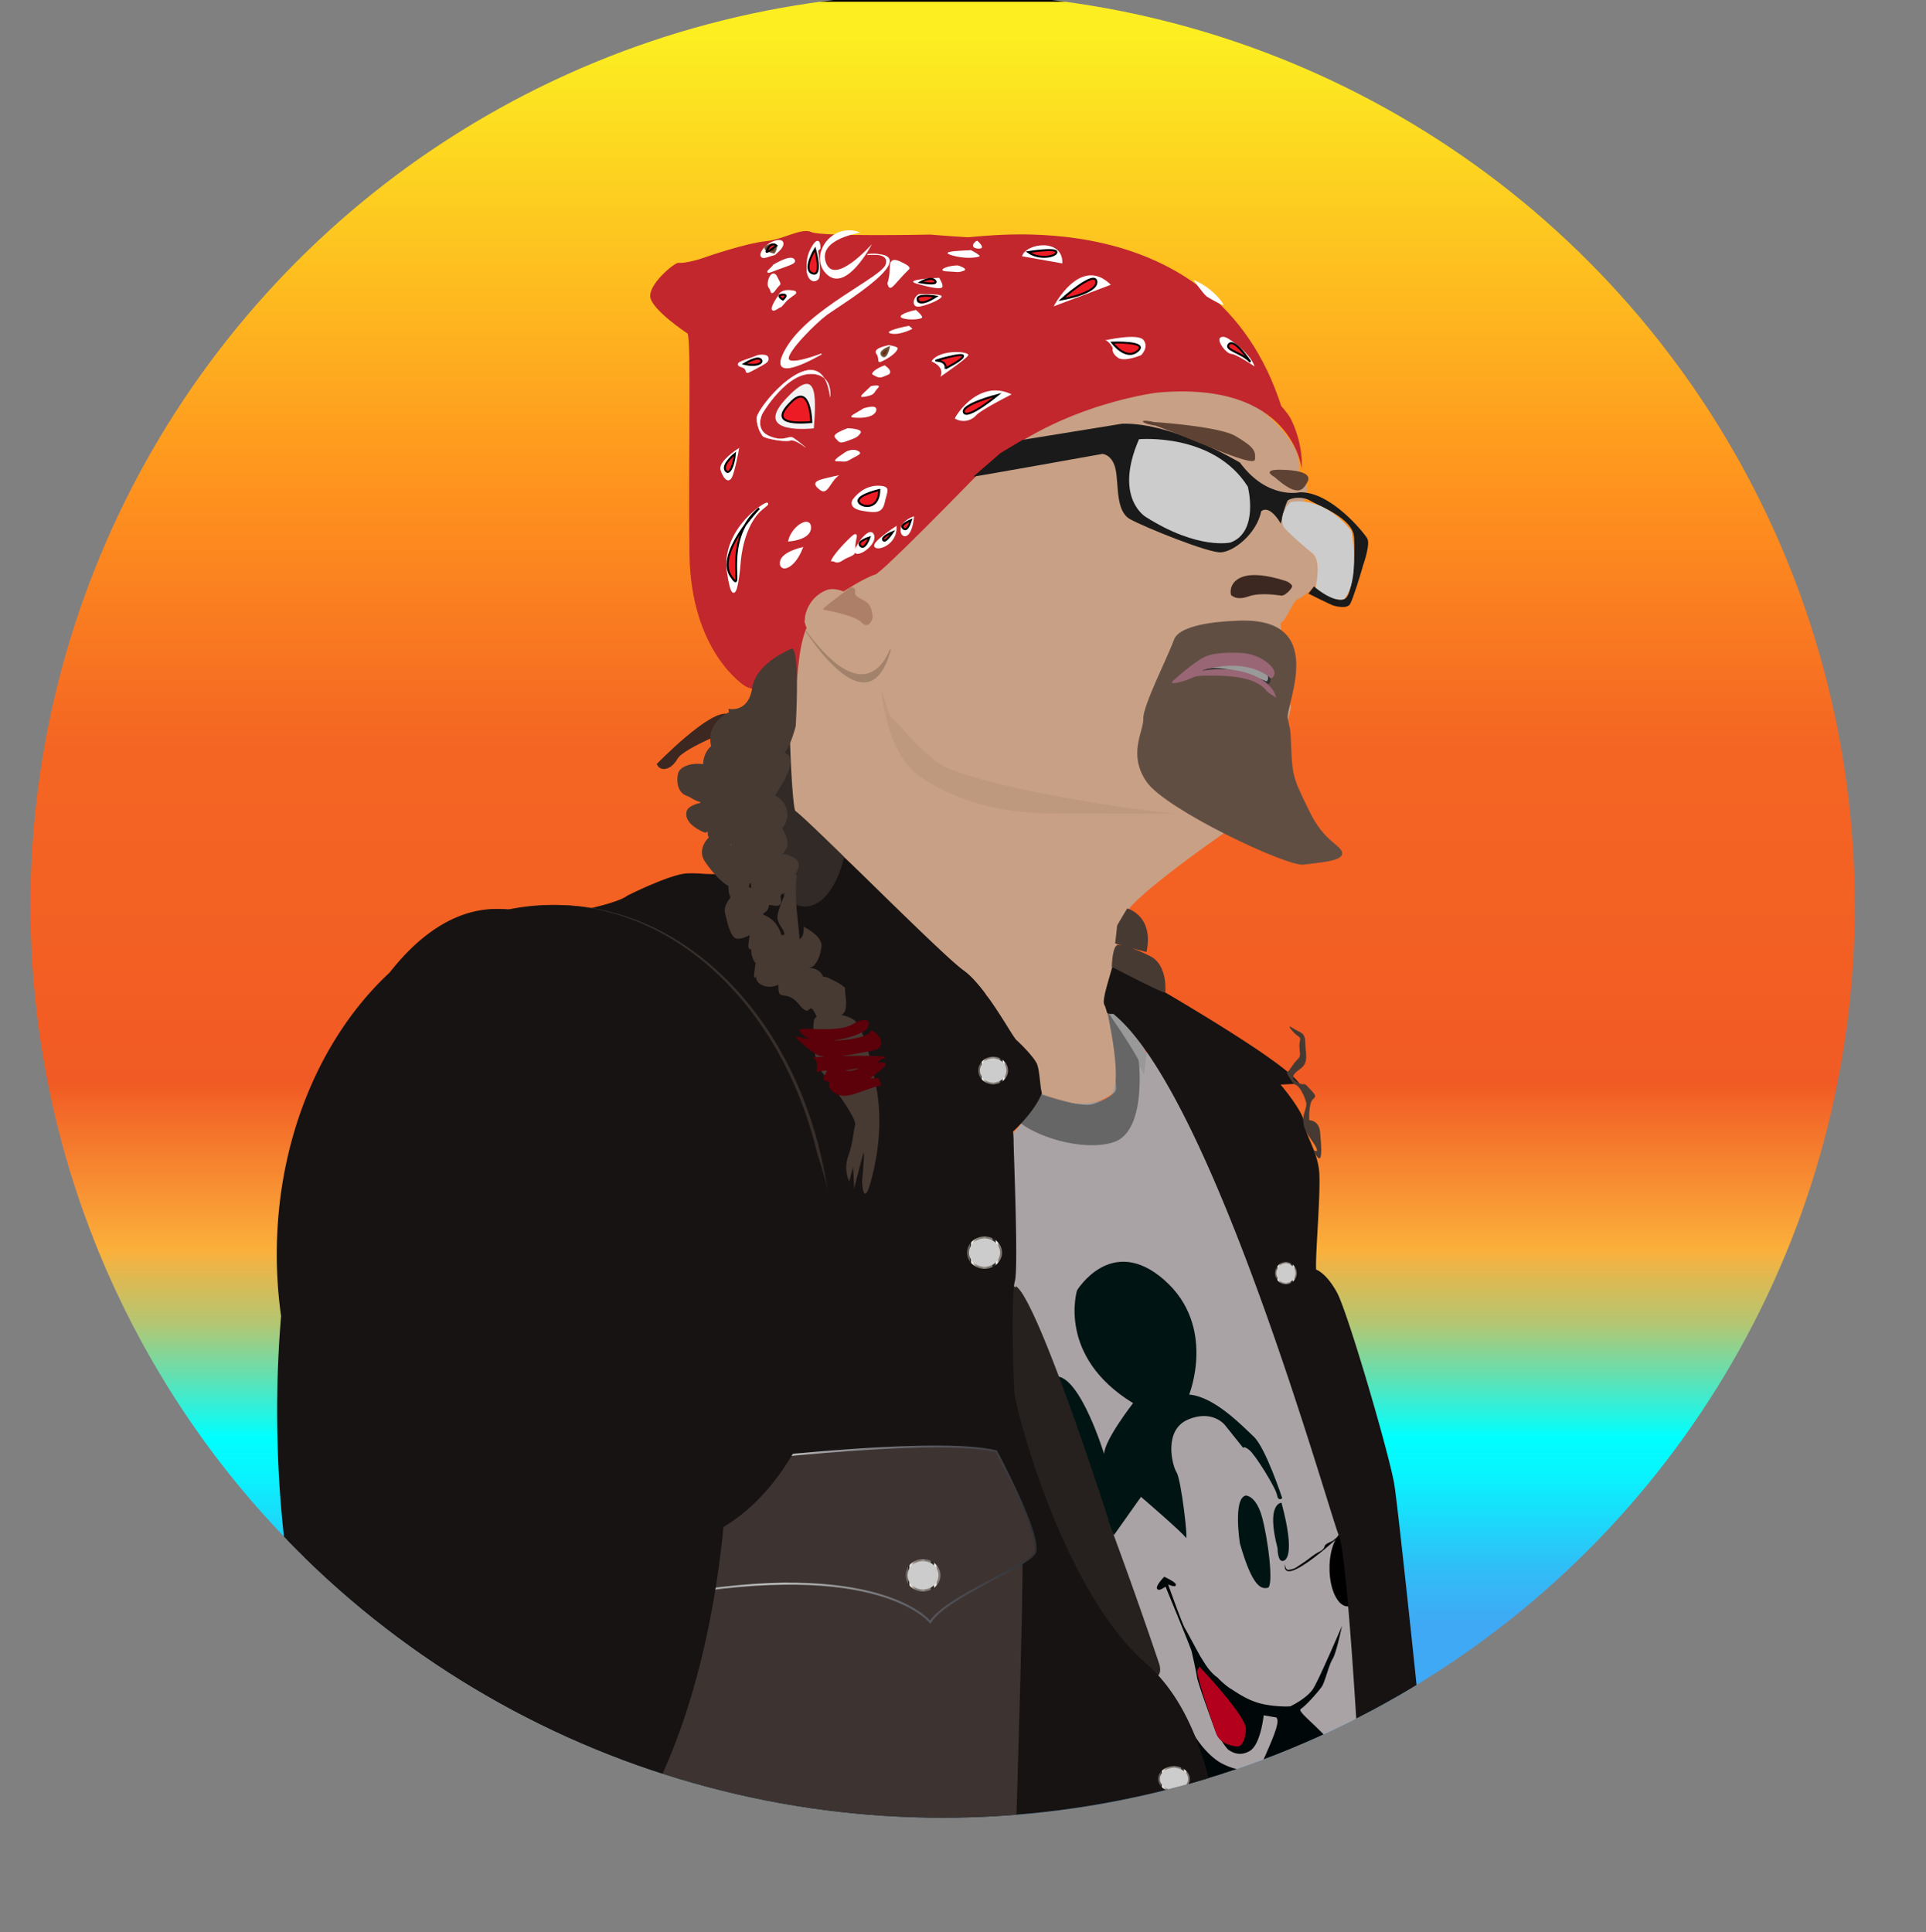 <svg xmlns="http://www.w3.org/2000/svg" xmlns:xlink="http://www.w3.org/1999/xlink" viewBox="0 0 1562.43 1567.6">
  <rect x="0" y="0" width="1562.43" height="1567.6" fill="#808080" stroke="none"/>
  <defs>
    <style>
      .a {
        fill: none;
      }

      .b {
        clip-path: url(#a);
      }

      .ad, .c {
        stroke: #000;
      }

      .ab, .ac, .ad, .ae, .ag, .ah, .ai, .aj, .ak, .al, .am, .c {
        stroke-miterlimit: 10;
      }

      .c {
        stroke-width: 1.43px;
        fill: url(#b);
      }

      .d {
        fill: #999;
      }

      .e {
        fill: #aaa3a6;
      }

      .f {
        fill: #666;
      }

      .g {
        fill: #001413;
      }

      .h {
        fill: #b2001d;
      }

      .i {
        fill: #000708;
      }

      .ab, .ac, .j {
        fill: #fff;
      }

      .k {
        fill: #26211e;
      }

      .l {
        fill: #171312;
      }

      .m {
        fill: #312a26;
      }

      .n {
        fill: #c8a085;
      }

      .o {
        fill: #3c2821;
      }

      .p {
        fill: #614e43;
      }

      .q {
        fill: #333;
      }

      .r {
        fill: #986675;
      }

      .s {
        fill: #c1272d;
      }

      .t {
        fill: #1a1a1a;
      }

      .ah, .ai, .aj, .ak, .al, .am, .u {
        fill: #ccc;
      }

      .v {
        fill: #bf997d;
      }

      .w {
        fill: #473a33;
      }

      .x {
        fill: #5c000a;
      }

      .y {
        fill: #362e2a;
      }

      .z {
        fill: #ad7f68;
      }

      .aa {
        fill: #a3826b;
      }

      .ab, .ac {
        stroke: #fff;
      }

      .ab {
        stroke-width: 0.8px;
      }

      .ac, .ad, .ae, .ag, .ah, .aj {
        stroke-width: 1.61px;
      }

      .ad {
        fill: #ed1c24;
      }

      .ae {
        fill: #662e0e;
        stroke: #70513e;
      }

      .af, .ag {
        fill: #3d3330;
      }

      .ag {
        stroke: url(#c);
      }

      .ah {
        stroke: url(#d);
      }

      .ai {
        stroke-width: 0.83px;
        stroke: url(#e);
      }

      .aj {
        stroke: url(#f);
      }

      .ak {
        stroke-width: 1.05px;
        stroke: url(#g);
      }

      .al {
        stroke-width: 1.37px;
        stroke: url(#h);
      }

      .am {
        stroke-width: 1.36px;
        stroke: url(#i);
      }

      .an {
        fill: #5e4233;
      }

      .ao {
        fill: #f2f2f2;
      }
    </style>
    <clipPath id="a" transform="translate(0 -5.29)">
      <circle class="a" cx="764.71" cy="740" r="740"/>
    </clipPath>
    <linearGradient id="b" x1="-1405.29" y1="-551.5" x2="107.69" y2="-551.5" gradientTransform="translate(1430.01 1313.99)" gradientUnits="userSpaceOnUse">
      <stop offset="0.02" stop-color="#fcee21"/>
      <stop offset="0.26" stop-color="#ff931e"/>
      <stop offset="0.4" stop-color="#f46523"/>
      <stop offset="0.5" stop-color="#f36023"/>
      <stop offset="0.58" stop-color="#f15a24"/>
      <stop offset="0.67" stop-color="#fbb03b"/>
      <stop offset="0.68" stop-color="#e7b64b"/>
      <stop offset="0.71" stop-color="#b2c774"/>
      <stop offset="0.74" stop-color="#5ce2b7"/>
      <stop offset="0.77" stop-color="aqua"/>
      <stop offset="0.79" stop-color="#08f4fe"/>
      <stop offset="0.84" stop-color="#30bef7"/>
      <stop offset="0.87" stop-color="#3fa9f5"/>
    </linearGradient>
    <linearGradient id="c" data-name="Carbon 01" x1="524.74" y1="1250.38" x2="840.97" y2="1250.38" gradientUnits="userSpaceOnUse">
      <stop offset="0" stop-color="#85868c"/>
      <stop offset="0.34" stop-color="#c1c1c2"/>
      <stop offset="0.69" stop-color="#5c5c63"/>
      <stop offset="1" stop-color="#2f2f33"/>
    </linearGradient>
    <linearGradient id="d" data-name="Chrome 02" x1="734.59" y1="1278.04" x2="762.95" y2="1278.04" gradientUnits="userSpaceOnUse">
      <stop offset="0.07" stop-color="#66605c"/>
      <stop offset="0.09" stop-color="#29241e"/>
      <stop offset="0.09" stop-color="#29241e"/>
      <stop offset="0.11" stop-color="#29241e"/>
      <stop offset="0.11" stop-color="#39342e"/>
      <stop offset="0.11" stop-color="#68635e"/>
      <stop offset="0.11" stop-color="#908c87"/>
      <stop offset="0.12" stop-color="#b1ada8"/>
      <stop offset="0.12" stop-color="#cac7c2"/>
      <stop offset="0.13" stop-color="#ddd9d4"/>
      <stop offset="0.13" stop-color="#e7e4df"/>
      <stop offset="0.14" stop-color="#ebe8e3"/>
      <stop offset="0.16" stop-color="#ebe8e3"/>
      <stop offset="0.23" stop-color="#a49b90"/>
      <stop offset="0.24" stop-color="#a2998e"/>
      <stop offset="0.24" stop-color="#9c9388"/>
      <stop offset="0.25" stop-color="#999084"/>
      <stop offset="0.25" stop-color="#999084"/>
      <stop offset="0.26" stop-color="#999084"/>
      <stop offset="0.26" stop-color="#968e82"/>
      <stop offset="0.27" stop-color="#8b8379"/>
      <stop offset="0.29" stop-color="#847d74"/>
      <stop offset="0.33" stop-color="#827b73"/>
      <stop offset="0.39" stop-color="#827b73"/>
      <stop offset="0.4" stop-color="#827b73"/>
      <stop offset="0.42" stop-color="#817c75"/>
      <stop offset="0.52" stop-color="#918d87"/>
      <stop offset="0.52" stop-color="#8e8a84"/>
      <stop offset="0.57" stop-color="#7c7671"/>
      <stop offset="0.71" stop-color="#7d7772"/>
      <stop offset="0.74" stop-color="#2b2924"/>
      <stop offset="0.8" stop-color="#2b2924"/>
      <stop offset="0.84" stop-color="#fdfcf9"/>
      <stop offset="0.85" stop-color="#fdfcf9"/>
      <stop offset="0.89" stop-color="#b7aea5"/>
      <stop offset="0.91" stop-color="#817974"/>
      <stop offset="1" stop-color="#817974"/>
    </linearGradient>
    <linearGradient id="e" x1="1134.68" y1="1416.3" x2="1142.74" y2="1416.3" xlink:href="#d"/>
    <linearGradient id="f" x1="784.51" y1="1016.25" x2="812.87" y2="1016.25" xlink:href="#d"/>
    <linearGradient id="g" x1="1034.23" y1="1032.92" x2="1051.98" y2="1032.92" xlink:href="#d"/>
    <linearGradient id="h" x1="793.57" y1="868.5" x2="817.78" y2="868.5" xlink:href="#d"/>
    <linearGradient id="i" x1="939.54" y1="1443.27" x2="965.17" y2="1443.27" xlink:href="#d"/>
  </defs>
  <title>Asset 2</title>
  <g class="b">
    <rect class="c" x="24.73" y="-18.01" width="1512.98" height="1561" transform="translate(1543.7 -24.01) rotate(90)"/>
    <path class="d" d="M825.18,913.86a1,1,0,0,0,.53.66c4.63,2.24,44,20.57,57.47,20.67,6.68,0,18.76-3,21-4.22S917,923.75,919,920.14s16.52-39.73,11.29-59.49c-1.55-5.87-15-26.79-22.48-31.86-3.19-2.16-10.16-5.57-10-4.62,1.69,12.78,11.9,66.11,2,71.69-11.44,6.42-41.94,6.62-63.41-8.83C816.18,872.53,824.13,909.27,825.18,913.86Z" transform="translate(0 -5.29)"/>
    <path class="e" d="M901.19,828.07a7.84,7.84,0,0,0-1.05-2.24C899.89,825.54,900.27,826.33,901.19,828.07Z" transform="translate(0 -5.29)"/>
    <path class="e" d="M1119.32,1470.08l-30-285.74-21.16-2.41c-.45-4.25-.83-7.94-1.12-11-1.79-19-19.91-61.58-43.58-110.58.51-.63.55-2.37,0-5.4C1016.32,1012,931,851.91,931,851.91l-2.86,25.59c-13.68-25.08-23.75-43.27-27-49.43,3.85,11.28,8.24,56.09,4.56,62-4,6.42-10.43,8.83-20.06,10.43s-19.26,0-28.9-2.4-12-5.62-12-5.62-15,24.61-21.4,30.5c-4.89,4.48-1.71,46.16.55,69.83h-2.09l-2.41,55.91,57.79,132.44,1-.71c19.74,57.72,47,138.1,47.31,148.66.54,16.59,50.84,113.44,50.84,117.18s15.51,119.86,15.51,122,119.33-.8,119.33-.8c.28-9.68-4.49-55-11-112Z" transform="translate(0 -5.29)"/>
    <path class="f" d="M845.56,893.45c2.81.8,30.9,10.43,40.73,7.63s18.66-8.43,19.06-12S900.6,830,897.8,825.16s25.41,37,26,41,5.62,57.59-20.46,65.82-65.82-5.82-77.66-17.46,18.46-22.07,18.46-22.07Z" transform="translate(0 -5.29)"/>
    <path class="g" d="M964.68,1136.72s22.48-55.65-20.33-93.11-70.63,8.56-70.63,8.56-16.59,53.51,45.48,91.5c0,0-23,29.43-23.54,41.2,0,0-19-62.33-38.53-62.94,0,0,16.59,64,19.26,77.39s27.29,51.37,27.29,51.37l21.94-31s34.25,29.43,36.39,33.18-3.75-47.09-7.5-53-10.7-34.25,9.1-42.81,30,4.28,30,4.28l15,18.73s0-2.14,4.81,1.6,21.41,30.5,22.48,36.39,4.28,2.67,4.28,2.67-13.38-40.66-23-49.76S985,1138.32,964.68,1136.72Z" transform="translate(0 -5.29)"/>
    <path class="g" d="M1010.7,1218.58s8,0,12.84,16.59,10.17,57.26,4.82,58.33-12.31-.54-22.48-35.85C1005.88,1257.65,1000,1220.72,1010.7,1218.58Z" transform="translate(0 -5.29)"/>
    <path class="g" d="M1039.59,1224.47s-12.84,0-3.21,36.92c0,0,0,9.1,3.21,10.17S1051.37,1268.35,1039.59,1224.47Z" transform="translate(0 -5.29)"/>
    <path class="h" d="M983.86,1506.46c.5-2.12,4.95-2.86,6.85-1.79,9.06,5.1,29.64,14.65,37.85,14,10.62-.8,14.93-3.55,18.06-5.42s16.15-12.72,17.71-16.44,18.58-25,19.21-31.13,6.56-28.76,4.06-34.36,10,5.6,11.55,8.79,10,44.48,9.69,47.41,2.49,37.29,3.12,43.15,4.06,30.1,2.81,33.56c-1.13,3.15-111.35,1.67-131.48,1.38a3.31,3.31,0,0,1-3.25-3.19l-1.41-39.21a3.31,3.31,0,0,1,.53-1.91C980.61,1519.09,982.44,1512.45,983.86,1506.46Z" transform="translate(0 -5.29)"/>
    <path class="i" d="M1089.76,1435.83s-11.24,41.74-18.86,51.77-14.56,23.52-28.21,29.94-40.63-4.66-40.63-4.66-2.79-.4-22.86-8.22c-13.38-5.21-18-62-19.63-99.28,3.36-.47,2.34.79,4.75-1.42,5.75,14.28,17.58,26.83,25.91,31.47,16.86,9.42,30.1,5.22,30.1,5.22a70.32,70.32,0,0,0,6.82-12.65c3.21-7.61,11-24.28,8.83-28.29l-.4-1-10.43-1.82s-2.41,23.68-11.24,28.9-15.25.4-17.26-.81-9.84-13.43-10.83-15.84-14.26-38.73-14.85-43.34-3.42-16.86-4.22-20.49-21.06-52-21.06-52.55-4,2.66-5.69,2.33c-5.09-1,4.48-10.57,4.48-10.57s8.9,4.08,9.36,6.09-1.73,1.81-4,1l-2.18-.79c.34,1,11.38,31.87,13.5,35.3s11.77,21.93,13.37,24.21,5.75,10.71,13.12,15.92c0,0,5.61,6,10.69,9.09s12.18,8.43,22.47,11.51,24.88,3.21,26.09,2.68,13.64-6.69,18.46-14.32c4.7-7.45,22.52-49,23.32-50.9-.26,1.28-4.53,21.83-7.59,26.82-3.18,5.16-6.23,18.74-8.77,22.48s-12.84,15.52-17.12,18.18S1083.74,1415.76,1089.76,1435.83Z" transform="translate(0 -5.29)"/>
    <path class="j" d="M1076.82,1516.8s-4.62,6.12-3.82,13.84,3.11,32.31,3.92,33.71,10.13,3,12.14.7,1.6-1.7,1.6-6.42S1085.24,1510.48,1076.82,1516.8Z" transform="translate(0 -5.29)"/>
    <path class="j" d="M1090.26,1480.08s-2.91,3.21-2.11,17,3.52,38.93,6.73,42.24,4.61-3.91,4.61-3.91S1098.19,1474.26,1090.26,1480.08Z" transform="translate(0 -5.29)"/>
    <path class="h" d="M973,1357.44s38.25,40.13,37.72,50.83-4.55,14.18-6.69,13.92-14.18-.81-17.66-11-16.58-47.89-15-50.84Z" transform="translate(0 -5.29)"/>
    <path d="M1042.4,1274.1s0,4.82,2.81,4.82a14.66,14.66,0,0,0,5.92-1.71q3.82-2.48,7.58-5.07c3.87-2.67,7.34-5.79,11.54-7.91,1.8-.9,3.62-2.16,4.22-4.08a5.22,5.22,0,0,1,.29-.87c.73-1.42,3.59-2.57,5-3.23a10.31,10.31,0,0,0,2.9-1.92c2.2-2.1,1.8-.6,1.8-.6S1039.39,1295.07,1042.4,1274.1Z" transform="translate(0 -5.29)"/>
    <ellipse cx="1093.37" cy="1272.22" rx="14.85" ry="31.1"/>
    <path class="k" d="M941.13,1359.38a15,15,0,0,0-.81-4.34c-2.92-8.72-20-59.38-41.52-117,.57.92.87,1.42.87,1.42S842.15,1059.93,824,1048.69c0,0,0,8.76.12,20l-.12-.19a16,16,0,0,0-28.65,3.7c-3.6,11-6.22,25.11-3.93,40.18,5.11,33.71,99.25,217.51,126.88,241.59C939,1372,941.28,1364.35,941.13,1359.38Z" transform="translate(0 -5.29)"/>
    <ellipse class="k" cx="812.65" cy="1057.72" rx="19.06" ry="16.45"/>
    <g>
      <path class="l" d="M992.62,1565.76l-681.29,1.7.1-67c26.71,36.7,58,57.79,91.42,57.79,82.25,0,151.47-127.78,171.91-301.37,58.94-51,97.63-136.79,97.63-234,0-143.33-84.13-261.8-193.31-280.69,11.51-2.73,25.19-6.55,29.84-10.26,0,0,34.92-17.53,48.56-18.06a101.91,101.91,0,0,1,12,.27c7.36.53,26.62.53,26.62.53l56.58-42.94s72.07,64.08,123.14,115.53a1.62,1.62,0,0,1,.52-.85c2.13-1.81,9,2.78,15.28,10.16,5.31,6.3,8.54,12.7,8.08,15.59,11.6,12.65,20.29,23.28,24,30.13,0,0,5.16,4.42,4.76,6.82s16.78,12.72,18.78,31.18-25.55,43.07-25.55,43.07.59,2,.59,8.83,4,102.73,1,112.57-1.47,75.37-.4,89.82,39.33,161.6,106.75,220.19,62.61,193.44,62.61,209.49A3.35,3.35,0,0,0,992.62,1565.76Z" transform="translate(0 -5.29)"/>
      <path class="l" d="M992.63,1565.76c7.27,13.81,116.79,3.31,116.79,3.31s-.06-1.26-.17-3.6Z" transform="translate(0 -5.29)"/>
    </g>
    <path class="l" d="M1131.09,1209.49c-4-24.08-37.72-139.66-46.55-155.71s-16.85-18.46-16.85-18.46c-.81-11.24,4-64.22,2.4-80.27s-11.23-28.89-12-38.52-19.26-31.31-19.26-31.31l15.25-.8c-13-19.56-126.06-84.2-148-96.64-.23-.13-.46-.28-.7-.39l-3-1.69-.09.85a6,6,0,0,0-.61,0c-7,0-12.77,9.26-12.77,20.68s5.72,20.69,12.77,20.69a8.08,8.08,0,0,0,1.39-.13c80.6,65.31,173.67,399.87,183.12,423.48,9,22.51,21.51,280.68,23.1,314.25l58.23-.15C1167.48,1542.85,1135.11,1233.57,1131.09,1209.49Z" transform="translate(0 -5.29)"/>
    <ellipse class="m" cx="653.13" cy="665.77" rx="34.91" ry="69.7"/>
    <path class="n" d="M645.23,663.16c-3.09-2.31-8.56-118.79-1.07-134.84S704.09,463,722.29,450.2s107-96.32,142.33-113.44,110.23-21.41,137-10.71,42.81,32.11,48.16,41.74a33.57,33.57,0,0,1,3.88,19.4s7.63,12,6.82,15.65-6.82,26.09-13.24,31.3l-.4,4s18.46,14.44,20.47,20.46,2,18.46,0,21.27-12,11.24-14.85,11.64-9.64,18.06-12.85,18.46,7.63,69.43,7.63,69.43-19.26,90.3-52.17,100.33c0,0-77.46,53.37-82.67,68.22,0,0-8,28.9-8.83,36.12s-10.44,32.51-7.63,36.52,15.65,65.42,5.22,73-24.08,8-31.7,6.42-21.68-6-23.68-7.22-2-19.27-4.82-24.88-12.84-15.66-16.45-18.87-24.88-43.74-42.94-56.58S659,673.46,645.23,663.16Z" transform="translate(0 -5.29)"/>
    <path class="o" d="M998.86,488.32c-.62-.37-2.81-11.64,10.43-15.45s34.92,4.21,34.92,4.21,4.21,2.21,4,4-5.62,7.82-8.83,7.42-17.25-2.61-26.28.6S1000.87,489.52,998.86,488.32Z" transform="translate(0 -5.29)"/>
    <path class="p" d="M1000.8,509.06c-1.89.13-43.34,1.07-48.43,15.25s-25.14,53.24-24.88,63.94-12.84,28.89,2.68,51.37,114,69,127.35,67.15,31.84-2.67,31.3-9.36-14.18-8.56-26.22-33.18-14.18-28.36-15-49.49-.8-15.52-2.94-26.49S1079.73,503.44,1000.8,509.06Z" transform="translate(0 -5.29)"/>
    <path class="q" d="M1030.56,550.83s2,9.2-2.74,9.73c0,0-40.68-15.38-58.22-11.09S989.33,533,1030.56,550.83Z" transform="translate(0 -5.29)"/>
    <path class="d" d="M1027,550.76s3.48,4.48.53,7.39c0,0-32.5-14.53-50.56-10.08S995.38,534.21,1027,550.76Z" transform="translate(0 -5.29)"/>
    <path class="r" d="M991.16,548.25c-6.51,0-11.47.35-15.7,1.4a1.29,1.29,0,0,0,.13-.65c39.22-11,55.44,6.88,55.44,6.88s7.76-3.75-2.14-12.31-22.47-8.56-22.47-8.56-19.8-1.34-29.16,3.21-27.78,21.1-26.76,20.6c.4-.2.78-.36,1.17-.55-.68.67-1.07,1.08-1.07,1.08,1.53.61,6.14-.37,11-2l-.41.36c.36-.21.7-.39,1.05-.58a67.53,67.53,0,0,0,6.78-2.78c4-1,8-.88,14.93-.88,19.41,0,36.19,2.48,43.92,12.82,1,1,7.3,5,7.3,5C1032.62,558.55,1013.57,548.25,991.16,548.25Z" transform="translate(0 -5.29)"/>
    <path class="s" d="M605.9,562.7c-3.58-1.44-45.48-30-46.55-107.56s1.61-173.9-1.6-179.25c0,0-29.23-19.26-30.24-29.9s20.07-28.09,23.08-27.49,13.24-1.6,18.86-3.61,35.92-12.24,51.37-13.85,29.3-11.23,37.52-7.42,96.32,2,96.32,2,19.26,1.6,30,2.14,200.13-32.64,254.71,137c0,0,.06-.27,5.08,6.15s12.84,26.89,11.44,44.55c0,0-7.23-71.84-117.59-61.6-2.21.4-92.5,11.64-151.09,72.44,0,0-72.44,74.44-77.46,75.24s-46.35,22.69-55,42-7.09,49.22-10.3,52.43S616.61,567,605.9,562.7Z" transform="translate(0 -5.29)"/>
    <path class="o" d="M532.73,625.17s43.74-45.15,57.79-40.53,9.23,10,9.23,10-45,17.06-50.16,26.29S535.54,631.79,532.73,625.17Z" transform="translate(0 -5.29)"/>
    <path class="t" d="M789.57,392c4-.4,104.75-18.46,104.75-18.46s8.43.41,10.83,13.25,0,33.31,11.64,39.73,63.06,27.29,73.44,26.89,29-14.72,32.91-33.31c0,0,6-6.56,15.92,10,0,0,3.74-17.39,5.89-19s11-3.74,18.19.54,34,13.91,35.31,29.16-1.33,44.95-6.42,49.5c0,0-4.81,6.95-25.15-8.56l-1-.63-4.44,5.78s18.52,9.29,20.66,9.83,10.71,2.67,13.11-1.34,8.56-24.35,9.37-27.29,1.6-5.35,1.6-5.35,5.62-16,3-20.6-29.7-38.26-54.85-37.46c0,0-26.22,6.16-48.43-24.08,0,0-54.31-32.64-95.51-31.57l-80.8,13.11-17.92,10.7Z" transform="translate(0 -5.29)"/>
    <path class="u" d="M924,361.64s60.47-5.62,88.29,38.52c0,0,9.37,36.39-13.91,45.22,0,0-25.95,6.42-68.76-20.6C929.63,424.78,903.15,409.53,924,361.64Z" transform="translate(0 -5.29)"/>
    <path class="u" d="M1047,412.69c2.28-.54,26.16-5.43,49.31,23.33,0,0,7.49,38.79-5.61,55.11,0,0-7,4.28-23.55-9.1,0,0,5.62-22.74-3.48-28.62,0,0-19.53-16.32-22.2-20.61s-1.89-13,5.21-19.93A.72.72,0,0,1,1047,412.69Z" transform="translate(0 -5.29)"/>
    <path class="v" d="M715.33,569c-1.89-13.88,4.27,15.8,8.47,19.24,8,6.58,18,21.53,36.68,35.43,25,18.68,163.5,40,194,41.64,3.5.19-85.25,0-96.31,0-23.84,0-70-1.32-112.07-30.2C741,631.59,722,617.85,715.33,569Z" transform="translate(0 -5.29)"/>
    <path class="w" d="M709.8,882.74c-1.56-8.92-8.68-45.18-17.75-50.49a30.32,30.32,0,0,0-9.84-3.51,4.84,4.84,0,0,0,2.5-1.85c3.54-5,.28-16.86.92-19.12.81-2.81-14.85-9.63-14.85-9.63a18.29,18.29,0,0,0-3.09-.38c-1.12-4-5.6-7-11-7.23,0-.12.06-.26.08-.39l.41,0c3.61,0,8-7.22,9.23-16.45s-14.45-16.46-14.45-16.46.7,8.15-3.42,10c-.52-12.67-4.49-32.12-2.2-51.57a2.31,2.31,0,0,0-1.2-.85,25.46,25.46,0,0,0,2.81-6.51c1.6-7.36-11.24-10-11.24-10-.84.16-1.63.33-2.42.51a17.1,17.1,0,0,0,4-6.13c1.82-4.86-1-10.92-3.81-15.26a17,17,0,0,0-5.93-26.79c8.38-11.86,15.55-25.36,11.34-32.59a24.12,24.12,0,0,0-3.51-2.08c5-5.07,9.13-21.6,9.13-21.6s3.61-59.4-2.81-63c0,0-29.29,11.24-32.51,32.11s-19.26,16.85-19.26,16.85a26,26,0,0,0,.45,2.75c-4.73,2.45-18.37,11.08-14.49,27.48A20.24,20.24,0,0,0,570.45,625c0,.08,0,.15,0,.23-11-1.42-19.47,2.61-20.48,8-1.61,8.56,1.07,15.51,7,17.65,3.84,1.4,6.54,4.15,11.06,5,.08.24.16.48.26.71-5.77,1.42-10.54,3.64-11.32,7.13-2.42,10.9,15,17.12,15,17.12l2.2-.84a7.77,7.77,0,0,0-.06,1,8.65,8.65,0,0,0,.86,3.73,4.71,4.71,0,0,0-.33.42s-9.63,9.1-2.67,19.26c5.72,8.37,13.25,16.72,19,19.72,0,.4,0,.81,0,1.22a18.92,18.92,0,0,0,1.64,8.08c-2.77,3.5-5.53,8.27-4.45,12.59,2,8,4.42,20.46,10,20.86,2.34.17,6.28-1,10.09-2.87-.92,5-1.48,9.43-.86,10.5a3.81,3.81,0,0,0,2,1.11c0,4.67,1.46,8.76,3.63,11.14-.15.72-.32,1.43-.43,2.2-1.62,11.35-.68,10.51.91,8.25a5.34,5.34,0,0,0-.1,1c0,4.21,4.94,7.62,11,7.62a14.26,14.26,0,0,0,6.88-1.67,13.94,13.94,0,0,1,.14,2.07c0,12,6.43,1.21,16.86,14.05S655.13,815,662,829l.65,1.29a4.34,4.34,0,0,0-1.85,1.52c-2,3.61-1.6,33.31,4.82,41.73s29.69,38.53,28.09,44.55-1.61,14-5.62,25.28a27.44,27.44,0,0,0,.8,20.47l3.21-12,.81,17.66s5.21-20.47,7.22-27.69-.8,22.07-.8,22.07,1.2,28.9,10-12C717.59,913.44,710.69,886,709.8,882.74ZM593.65,691.53q-.61-.64-1.2-1.17l.35-.14C593.08,690.66,593.35,691.11,593.65,691.53Zm13.67,33.3a5.48,5.48,0,0,0,.62-2.71c.37,0,.75-.11,1.14-.19a37.67,37.67,0,0,0,.4,3.92A14.1,14.1,0,0,0,607.32,724.83ZM634,764.19c-1.91-6.63-6-13.65-14.85-16.74.06-.39.11-.78.16-1.16a7.56,7.56,0,0,0,4.46-6.66,23.41,23.41,0,0,1,3.65.32c9.23,1.6,5.22-6,6-8a11.75,11.75,0,0,1,1-1.6,16.32,16.32,0,0,0,3-1c-3.75,8.27-7.51,17.88-6.66,21.55,1.36,5.93,5.44,8.36,5.62,12.6C635.78,763.67,635,763.89,634,764.19Z" transform="translate(0 -5.29)"/>
    <path class="x" d="M712.58,867.33c-.66-3.57,16.48-4.76-5.27-5.36-8.17-.22-17-.11-24.82.12,7.8-1,16.54-2.85,24.82-4.29,17.14-3,0-20.25-1.32-15.49-.86,3.11-13.45,7-30.68,7.14,12.53-1.35,24.93-6.07,27.39-8.92,4.61-5.37,2-11.92-11.21-4.17s-45.72.67-42.84,5.36c2.06,3.34,5.4,5.46,9.43,6.69a118.74,118.74,0,0,1-13.38-2.52s9.23,10.12,17.79,14.89a17.39,17.39,0,0,0,6.68,1.82c-6,.3-10,.56-10,.56,8.57,5.36-1.32,13.7,6.59,11.32,2.89-.87,4-.71,5.13-.32-2,4.08-6.26,8.08,2.12,8.66,0,0-3.3,5.36,5.93,10.13s21.09-4.17,36.25-7.15l-2.64-6s-2.59.13-6.48.21l1.21-.8C713.9,873.29,725.76,866.74,712.58,867.33ZM697,871.87c-3.55,1.61-6.87,2.85-11.47,2C689.82,873,693.66,872.37,697,871.87Z" transform="translate(0 -5.29)"/>
    <path class="w" d="M933,781a145.21,145.21,0,0,0-14.58-6.34c6,1.58,11.68,3,11.68,3,6-28.66-14.09-34.88-15.66-35.33,0,0-8.27,13.56-8.27,14.22s-1.34,13.33-1.56,14c-.07.2,2.17.91,5.34,1.81a20.53,20.53,0,0,0-3.11-.26c-4.47,0-4.92,17.55-4.92,17.55s41.65,21.76,43.38,20.88C945.32,810.55,947.56,788.12,933,781Z" transform="translate(0 -5.29)"/>
    <path class="w" d="M1043.87,875.59s.54.27,5.09-6.42,6.42-4.28,5.35-12.31,2.41-8.56-1.34-11-10.43-10.7-4.55-6.68,10.44,3.21,10.44,11.77,3.48,16.32-4.28,21.67-6.69,8.29-1.07,11.24,3.21-1.61,8.29,4,6.69,6.42,3.21,9.36-2.94,16.86-2.94,16.86,8,0,8.83,9.63,3.21,32.91-5.62,14.45c0,0,8.56,5.75-2.68-9.9s-1.2-22.21-3.07-28.9-5.89-13.37-8.57-14S1043.87,875.59,1043.87,875.59Z" transform="translate(0 -5.29)"/>
    <path class="y" d="M675.06,1022.88c0-156.48-100.25-283.33-223.93-283.33a179.56,179.56,0,0,0-36.41,3.74,80.42,80.42,0,0,0-9.2-.53c-31.45,0-61,18.69-86.62,51.46-55.6,51.55-91.71,134.76-91.71,228.66a359,359,0,0,0,3.51,50.18c-2.11,25.07-3.22,51-3.22,77.43,0,225.19,79.71,407.74,178,407.74,82.26,0,151.48-127.77,171.91-301.38C636.38,1205.82,675.06,1120.07,675.06,1022.88Z" transform="translate(0 -5.29)"/>
    <path class="l" d="M672.39,1022.87c0,97.2-38.69,183-97.63,234-20.44,173.59-89.66,301.37-171.91,301.37-33.44,0-64.71-21.09-91.42-57.79-51.9-71.26-86.62-201.31-86.62-350,0-26.48,1.11-52.36,3.21-77.43a358.91,358.91,0,0,1-3.5-50.19c0-91.7,34.45-173.24,87.87-225q1.91-1.87,3.84-3.66,6.24-8,12.78-14.82c22.49-23.51,47.5-36.64,73.84-36.64a78.45,78.45,0,0,1,9.2.53,178.75,178.75,0,0,1,67-1.11C588.26,761.07,672.39,879.54,672.39,1022.87Z" transform="translate(0 -5.29)"/>
    <path class="n" d="M652.89,508.89c-.57-.18-.38.54.81,4.31,2.58,8.2,25.35,34.46,35.41,38.39,11.86,4.64,41.69-.39,29.83-32.27l-4.51-13.91s-29.07-27.61-44.32-21.24S653,505.78,653,505.78Z" transform="translate(0 -5.29)"/>
    <path class="z" d="M668,498.91a.63.63,0,0,0,.32,1.09c5.23.95,25.35,4.92,30.78,10.42,6.26,6.33,8.84-4.06,8.84-4.06s-.19-8.36-4.24-11.91-11-4.81-10.07-8.86-3.55-4-3.9-3.69C688.66,482.94,672.3,494.87,668,498.91Z" transform="translate(0 -5.29)"/>
    <path class="aa" d="M722.73,532.39c-15.44,56.93-53.82,8.1-69.43-15.26a2.27,2.27,0,0,0,.32-.57c43,58.62,62,31,68.4,15.46A4.34,4.34,0,0,0,722.73,532.39Z" transform="translate(0 -5.29)"/>
    <path class="j" d="M762.89,310.94s20.26-13.85,22.47-17.26-23.68-5.42-29.7,4.82C755.66,298.5,766.7,302.51,762.89,310.94Z" transform="translate(0 -5.29)"/>
    <path class="j" d="M854.79,253.82s21.67-42,46.35-17.49" transform="translate(0 -5.29)"/>
    <path class="j" d="M861.81,219c.8-20.72-29.7-16.57-32.71-5.8" transform="translate(0 -5.29)"/>
    <path class="j" d="M896.42,281.39s26.74-6.07,31.26-.25-1.71,12.29-2.16,12.39-13.29,5.57-18.51,2.06-4.47-7.23-4.32-7.73S899.28,281.44,896.42,281.39Z" transform="translate(0 -5.29)"/>
    <path class="j" d="M989.6,279.54s1.74-2,5.45-.27,19.39,13,22.71,23.34c0,0-14.62-10-18.87-10.2S987.46,282.48,989.6,279.54Z" transform="translate(0 -5.29)"/>
    <path class="j" d="M968.16,232.41s8,11.24,10.43,13.11,12,7,13.65,7.23S983.94,238.57,968.16,232.41Z" transform="translate(0 -5.29)"/>
    <path class="j" d="M774.66,344.85c-.6-.39,18.53-32.84,46-19.6,0,0-24.75,12.44-29,17.19A13.58,13.58,0,0,1,774.66,344.85Z" transform="translate(0 -5.29)"/>
    <path class="j" d="M691.65,410.67s-4.41,6.82,7.63,9,16.65,1.6,18.46-6.83,5.42-12.84-3.81-13.44S697.1,403.37,691.65,410.67Z" transform="translate(0 -5.29)"/>
    <path class="j" d="M680.82,390.8c-7.63,5.22-9.23,16.86-15.65,12s-4-7.22,2-8.83S680.82,390.8,680.82,390.8Z" transform="translate(0 -5.29)"/>
    <path class="j" d="M686,371.94c-8.42,5.62-10.83,7.62-6.42,7.62s6,1.21,10.44-1.6,10.83-4.42,6-6.82S686,371.94,686,371.94Z" transform="translate(0 -5.29)"/>
    <path class="j" d="M687.64,352.68c-9.23,3.61-12.44,5.61-9.63,8.42s2.81,4.42,9.23,2,8.43-2.81,10.83-6.42S687.64,352.68,687.64,352.68Z" transform="translate(0 -5.29)"/>
    <path class="j" d="M700.48,336.62c-8.83,5.62-14.45,7.23-5.22,7.63s15.66-2.41,15.66-6.82S700.48,336.62,700.48,336.62Z" transform="translate(0 -5.29)"/>
    <path class="j" d="M706.5,318.56c-6.42,6.42-12,10-4,8.43s6-3.21,9.63-6.82S706.5,318.56,706.5,318.56Z" transform="translate(0 -5.29)"/>
    <path class="j" d="M717.74,301.71c-6.42,2-12,6.42-9.63,7.62s4.81,3.21,8.42,1.61,5.62-1.61,5.62-4S717.74,301.71,717.74,301.71Z" transform="translate(0 -5.29)"/>
    <path class="j" d="M721,285.25c-3.21.81-13.25,2.81-10,7.23s-1.21,9.23,6.82,4.81,10-7.62,10.43-9.23S721,285.25,721,285.25Z" transform="translate(0 -5.29)"/>
    <path class="j" d="M737.4,269.6c-10.43,2-21.27,5.22-14,6.42s16.85-4,16.85-4Z" transform="translate(0 -5.29)"/>
    <path class="j" d="M743,256.76c-9.63,2-15.65,5.22-10.43,6.82s13.64.81,15.25-.4S743,256.76,743,256.76Z" transform="translate(0 -5.29)"/>
    <path class="j" d="M745.43,243.92c-5.22,2.81-6.42,11.64,1.2,10s18.06-6.42,17.26-8.43S745.43,243.92,745.43,243.92Z" transform="translate(0 -5.29)"/>
    <path class="j" d="M761.88,230.67c-10.83.41-28.09,2-18.06,4.82s17.66,4.42,20.07,3.21S761.88,230.67,761.88,230.67Z" transform="translate(0 -5.29)"/>
    <path class="j" d="M777.13,220.64c-9.63,0-17.66,4.42-8.83,4.82s8.43,1.2,13.25-.4S777.13,220.64,777.13,220.64Z" transform="translate(0 -5.29)"/>
    <path class="j" d="M787.57,208.2c-1.61.4-27.29.4-16.06,4s20.87,2,22.88,1.21S787.57,208.2,787.57,208.2Z" transform="translate(0 -5.29)"/>
    <path class="j" d="M792.78,200.58c-2.81.8-6.42,6,.81,6.42S792.78,200.58,792.78,200.58Z" transform="translate(0 -5.29)"/>
    <path class="j" d="M697.67,193.75c1.56.57-34.51,4.82-27.69,24.48s37.32-14.84,37.32-14.84-20.06,38.92-36.11,24.88S673.59,184.92,697.67,193.75Z" transform="translate(0 -5.29)"/>
    <path class="ab" d="M703.69,211.81s18.46-2.81,15.25,8-62.2,35.72-81.06,68.22,28.49,4.42,28.49,4.42-25.68,10-26.89,4,22.07-29.3,31.3-36.12S754.86,208.6,703.69,211.81Z" transform="translate(0 -5.29)"/>
    <g>
      <path class="j" d="M673.33,327.66c.13,1.06,3.47-19.8-16.59-19s-38.26,32.11-38.26,32.11-6.69,12.84,5.35,18.19,16-.8,19.8,1.61a108.34,108.34,0,0,1,9.26,7.21l.64.55s-8.56-7-12.58-5.62-20.87-1.61-22.2-3.75-4-5.35-4.82-13.91S666.64,272.81,673.33,327.66Z" transform="translate(0 -5.29)"/>
      <path class="j" d="M673.35,327.66v0s0,0,0,0,0,0,0-.06l0-.12,0-.26.07-.53c0-.35.06-.7.07-1.06,0-.7,0-1.41,0-2.12a20.45,20.45,0,0,0-.66-4.18,14.12,14.12,0,0,0-4.25-7.16,14.42,14.42,0,0,0-7.67-3.25,22.57,22.57,0,0,0-8.39.46c-5.49,1.38-10.35,4.54-14.65,8.16a87.83,87.83,0,0,0-11.65,12.27q-2.62,3.33-5,6.84c-.79,1.17-1.56,2.35-2.3,3.56a15.17,15.17,0,0,0-1.59,3.88,14.23,14.23,0,0,0,0,8.3,11.18,11.18,0,0,0,5.59,6,25.41,25.41,0,0,0,8,2.59,21,21,0,0,0,8.37-.77,12.5,12.5,0,0,1,2.11-.32,4,4,0,0,1,2.07.52c1.22.74,2.35,1.6,3.48,2.45,2.25,1.72,4.43,3.52,6.58,5.37l-.13.16a37.81,37.81,0,0,0-7.53-4.73,9.22,9.22,0,0,0-4.24-1,20.43,20.43,0,0,1-2.2.42,21.13,21.13,0,0,1-2.25.06,60.4,60.4,0,0,1-8.9-1c-1.47-.26-2.94-.56-4.39-.92a23.51,23.51,0,0,1-4.27-1.42,3.29,3.29,0,0,1-1-.68c-.27-.33-.42-.63-.64-.94-.41-.62-.81-1.26-1.17-1.92a21.28,21.28,0,0,1-1.78-4.13,31.27,31.27,0,0,1-1-4.38q-.18-1.11-.3-2.22a4.46,4.46,0,0,1,0-1.16,6.24,6.24,0,0,1,.25-1.12,23,23,0,0,1,1.93-4.07c.75-1.29,1.57-2.55,2.42-3.78,1.7-2.45,3.54-4.81,5.46-7.09a102.22,102.22,0,0,1,12.64-12.67,67,67,0,0,1,7.24-5.28,38,38,0,0,1,8.06-3.9,16.68,16.68,0,0,1,8.85-.71,12.34,12.34,0,0,1,7.27,5,26,26,0,0,1,3.75,8.08A58.2,58.2,0,0,1,673.35,327.66Zm0,0a56.74,56.74,0,0,0-1.76-8.75,25.83,25.83,0,0,0-3.78-8,12.19,12.19,0,0,0-7.19-4.86,16.37,16.37,0,0,0-8.73.77,37.11,37.11,0,0,0-8,3.92,68.72,68.72,0,0,0-7.17,5.3,105.68,105.68,0,0,0-12.58,12.63c-1.92,2.27-3.75,4.62-5.45,7.06-.84,1.22-1.65,2.47-2.4,3.75a22.15,22.15,0,0,0-1.9,4,4.13,4.13,0,0,0-.2,2.12c.07.74.17,1.47.29,2.2a31.63,31.63,0,0,0,1,4.33,21.17,21.17,0,0,0,1.75,4.06c.35.65.75,1.28,1.16,1.9.2.29.41.66.61.91a3,3,0,0,0,.86.58A22.91,22.91,0,0,0,624,361c1.44.37,2.9.68,4.36.94a61.16,61.16,0,0,0,8.85,1c.74,0,1.48,0,2.22-.05a20.41,20.41,0,0,0,2.19-.41,9.4,9.4,0,0,1,4.37,1,38.18,38.18,0,0,1,7.56,4.79l-.13.15c-2.14-1.84-4.32-3.65-6.56-5.38-1.12-.85-2.25-1.71-3.45-2.45a3.8,3.8,0,0,0-2-.51,11.49,11.49,0,0,0-2.09.32,21.58,21.58,0,0,1-8.42.74,25.53,25.53,0,0,1-8.07-2.56,11.47,11.47,0,0,1-5.71-6.1,14.46,14.46,0,0,1,0-8.42,15,15,0,0,1,1.6-4c.74-1.21,1.51-2.4,2.3-3.57,1.57-2.36,3.24-4.65,5-6.88a81.61,81.61,0,0,1,11.68-12.33c4.34-3.62,9.26-6.77,14.81-8.13a22.78,22.78,0,0,1,8.47-.41,14.58,14.58,0,0,1,7.73,3.32,14.24,14.24,0,0,1,4.24,7.24,21.34,21.34,0,0,1,.65,4.2c0,.71,0,1.42,0,2.12,0,.36,0,.71-.08,1.06l-.06.53-.05.26,0,.13s0,.05,0,.07,0,0,0,0Z" transform="translate(0 -5.29)"/>
    </g>
    <path class="ac" d="M628.65,201.38c-9.88,3.12-15.25,14.85-6.83,12s4.82-.4,9.63-4.82S636.27,199,628.65,201.38Z" transform="translate(0 -5.29)"/>
    <path class="ac" d="M627.84,220.64c-2,3.21-9.63,7.63.4,3.61s18.46-5.61,15.25-8.42S627.84,220.64,627.84,220.64Z" transform="translate(0 -5.29)"/>
    <path class="ac" d="M629.85,230.27c-3.53-7.44-8,5.22-5.62,8s.8,6.82,4.82,1.2S633.46,237.9,629.85,230.27Z" transform="translate(0 -5.29)"/>
    <path class="ac" d="M632.26,245.12c-5.22,7.23-8,14.05-2.41,10.44s1.6.4,6.82-5.62,13.25-7.63,4.82-8.43S632.26,245.12,632.26,245.12Z" transform="translate(0 -5.29)"/>
    <path class="ac" d="M615,294.08c-9.23,4-20.87,6-13.24,8.43s-.4,7.63,10,2,11.24-6,10.84-8.83S615,294.08,615,294.08Z" transform="translate(0 -5.29)"/>
    <path class="ac" d="M736.6,223.45c-11.24,11.24-14.05,16.86-15.25,13.65s-.4-.41.8-8-1.6-15.25,8-10.84S736.6,223.45,736.6,223.45Z" transform="translate(0 -5.29)"/>
    <path class="ac" d="M664.76,206.6s.41-10-4.81-2-4.82,14-4.82,19.66,4,10.84,8,7.23-3.21-39.73-.4-22.88Z" transform="translate(0 -5.29)"/>
    <path class="ac" d="M598.55,370.33s-15.25,10-13.25,16.06,5.22,10.43,7.63,6S598.55,370.33,598.55,370.33Z" transform="translate(0 -5.29)"/>
    <path class="ac" d="M675.2,459.83c2.41,0,3.21,2.81,8.43-.81s10.83-2.8,9.63-9.23,5.62-16.45-5.22-5.61S675.2,459.83,675.2,459.83Z" transform="translate(0 -5.29)"/>
    <path class="ac" d="M708.11,439c-3.36-6.71-18.06,15.25-12.44,14.85S710.92,444.58,708.11,439Z" transform="translate(0 -5.29)"/>
    <path class="ac" d="M726.57,433.34s-18.87,12.44-16.46,15.25S726.57,446.58,726.57,433.34Z" transform="translate(0 -5.29)"/>
    <path class="ac" d="M640.28,443.77s16.86-1.2,16.86-10.43S643.09,432.54,640.28,443.77Z" transform="translate(0 -5.29)"/>
    <path class="ac" d="M650.32,450.2s-16.06,3.61-16.86,11.23S643.49,467.05,650.32,450.2Z" transform="translate(0 -5.29)"/>
    <path class="ac" d="M740.61,425.31s-8.83,3.21-9.23,9.64S738.61,443.37,740.61,425.31Z" transform="translate(0 -5.29)"/>
    <path class="ac" d="M600.15,460.63s2-30.5,18.86-43.34-34.51,11.64-28.49,52.17S600.15,460.63,600.15,460.63Z" transform="translate(0 -5.29)"/>
    <path class="ad" d="M809.24,325.79s-29.7,7.62-27.29,14S809.24,325.79,809.24,325.79Z" transform="translate(0 -5.29)"/>
    <path class="ad" d="M902.34,283.25s30.1-1.21,20.47,6.82S902.34,283.25,902.34,283.25Z" transform="translate(0 -5.29)"/>
    <path class="ad" d="M861.18,248.17s29.43-5.06,28.21-14.54S861.18,248.17,861.18,248.17Z" transform="translate(0 -5.29)"/>
    <path class="ad" d="M834.12,209.81s22.87-3.62,22.87,0S843,216.23,834.12,209.81Z" transform="translate(0 -5.29)"/>
    <path class="ae" d="M759.07,245.92s-13.64-2.4-14.44,2.81S759.07,245.92,759.07,245.92Z" transform="translate(0 -5.29)"/>
    <path class="ae" d="M721,287.26s-8.43,3.21-5.22,6.42S721,287.26,721,287.26Z" transform="translate(0 -5.29)"/>
    <path class="ad" d="M759.07,245.92s-16.85-2.8-14.44,2.81S759.07,245.92,759.07,245.92Z" transform="translate(0 -5.29)"/>
    <path class="ad" d="M746.63,234.29s8.83-5.22,12-1.21S746.63,234.29,746.63,234.29Z" transform="translate(0 -5.29)"/>
    <path class="ae" d="M627.84,210.21s5.62-8.83-3.61-6S627.84,210.21,627.84,210.21Z" transform="translate(0 -5.29)"/>
    <path class="ad" d="M603.76,300.5s10.44-6.42,13.25-3.61S613.8,302.91,603.76,300.5Z" transform="translate(0 -5.29)"/>
    <path class="ad" d="M596.14,373.54s-10.44,8.43-7.63,13.25S595.34,383.18,596.14,373.54Z" transform="translate(0 -5.29)"/>
    <path class="ad" d="M615.8,417.69s-35.31,36.52-22.87,55S584.1,444.18,615.8,417.69Z" transform="translate(0 -5.29)"/>
    <path class="ad" d="M713.32,402.84s-16.05,3.61-16.85,8.43S712.92,421.3,713.32,402.84Z" transform="translate(0 -5.29)"/>
    <path class="ad" d="M705.3,441.37s-10.84,3.21-7.23,6.82S705.3,441.37,705.3,441.37Z" transform="translate(0 -5.29)"/>
    <path class="ad" d="M724.16,437s-9.23,3.61-7.63,6.42S724.16,437,724.16,437Z" transform="translate(0 -5.29)"/>
    <path class="ad" d="M739,427.32s-9.23,3.61-6.42,6.42S737.4,432.14,739,427.32Z" transform="translate(0 -5.29)"/>
    <path class="ad" d="M635.07,248.33s-6-3.61-.4-4S635.07,248.33,635.07,248.33Z" transform="translate(0 -5.29)"/>
    <path class="ad" d="M629.85,204.59s-3.21-3.21-6.42,1.6S621.42,211,629.85,204.59Z" transform="translate(0 -5.29)"/>
    <path class="ad" d="M661.15,207.4s-10.43,16.85-2,19.66S661.15,207.4,661.15,207.4Z" transform="translate(0 -5.29)"/>
    <path class="ad" d="M1014.31,298.9s-12.84-19.26-17.26-14.45S1007.09,290.87,1014.31,298.9Z" transform="translate(0 -5.29)"/>
    <path class="af" d="M540.36,1276.91S530.19,1509.14,527,1513.42,655.4,1554.08,670.92,1561c0,0,146.08-36.39,152.5-42.81,0-2.67,7.49-239.72,5.88-249.35S540.36,1276.91,540.36,1276.91Z" transform="translate(0 -5.29)"/>
    <path class="ag" d="M525.64,1198.79s224.74-30.5,282.53-16.06c0,0,38.52,71.7,31,82.94s-71.7,35.32-84.54,55.65c0,0-41.2-53-215.11-20.87Z" transform="translate(0 -5.29)"/>
    <ellipse class="ah" cx="748.77" cy="1278.04" rx="13.38" ry="12.31"/>
    <ellipse class="ai" cx="1138.71" cy="1416.3" rx="3.61" ry="12.31"/>
    <ellipse class="aj" cx="798.69" cy="1016.25" rx="13.38" ry="12.31"/>
    <ellipse class="ak" cx="1043.11" cy="1032.92" rx="8.35" ry="8.51"/>
    <ellipse class="al" cx="805.67" cy="868.5" rx="11.42" ry="10.5"/>
    <ellipse class="am" cx="952.36" cy="1443.27" rx="12.14" ry="9.72"/>
    <path class="an" d="M1034.07,392.43s-12.74-6.72,6.79-6,22.62,5.24,19.53,10.35S1053.84,410,1034.07,392.43Z" transform="translate(0 -5.29)"/>
    <path class="an" d="M1002.45,359.17c-11-6.7-50-10.38-66.69-11.5l-1.39-.33c-3.83-.83-7.06-.91-7.22-.18s2.82,2,6.65,2.83a32.55,32.55,0,0,0,3.44.56c33.51,12.27,80.14,34.33,80.8,27.48C1018.77,370.52,1016.77,367.88,1002.45,359.17Z" transform="translate(0 -5.29)"/>
    <path class="l" d="M679.21,1041.34c0-120.36-65.4-217.92-146.08-217.92a99.65,99.65,0,0,0-17.9,1.63c-28.28-44.55-62.56-70.66-99.52-70.66-96.95,0-175.54,179.52-175.54,401s78.59,401,175.54,401c83.61,0,153.56-133.53,171.22-312.31C641,1212,679.21,1133.34,679.21,1041.34Z" transform="translate(0 -5.29)"/>
    <path class="ao" d="M660.22,352.81s-49.77,5.88-23.55-23S662.36,325,660.22,352.81Z" transform="translate(0 -5.29)"/>
    <path class="ad" d="M658.14,347.73s-.64-31-15.45-17.05S634.28,349.67,658.14,347.73Z" transform="translate(0 -5.29)"/>
    <path class="ad" d="M759.47,297.83c-.56,0,21.54-6.69,21.81-3.75s-14.18,10-14.18,10S768.57,298.36,759.47,297.83Z" transform="translate(0 -5.29)"/>
  </g>
</svg>
